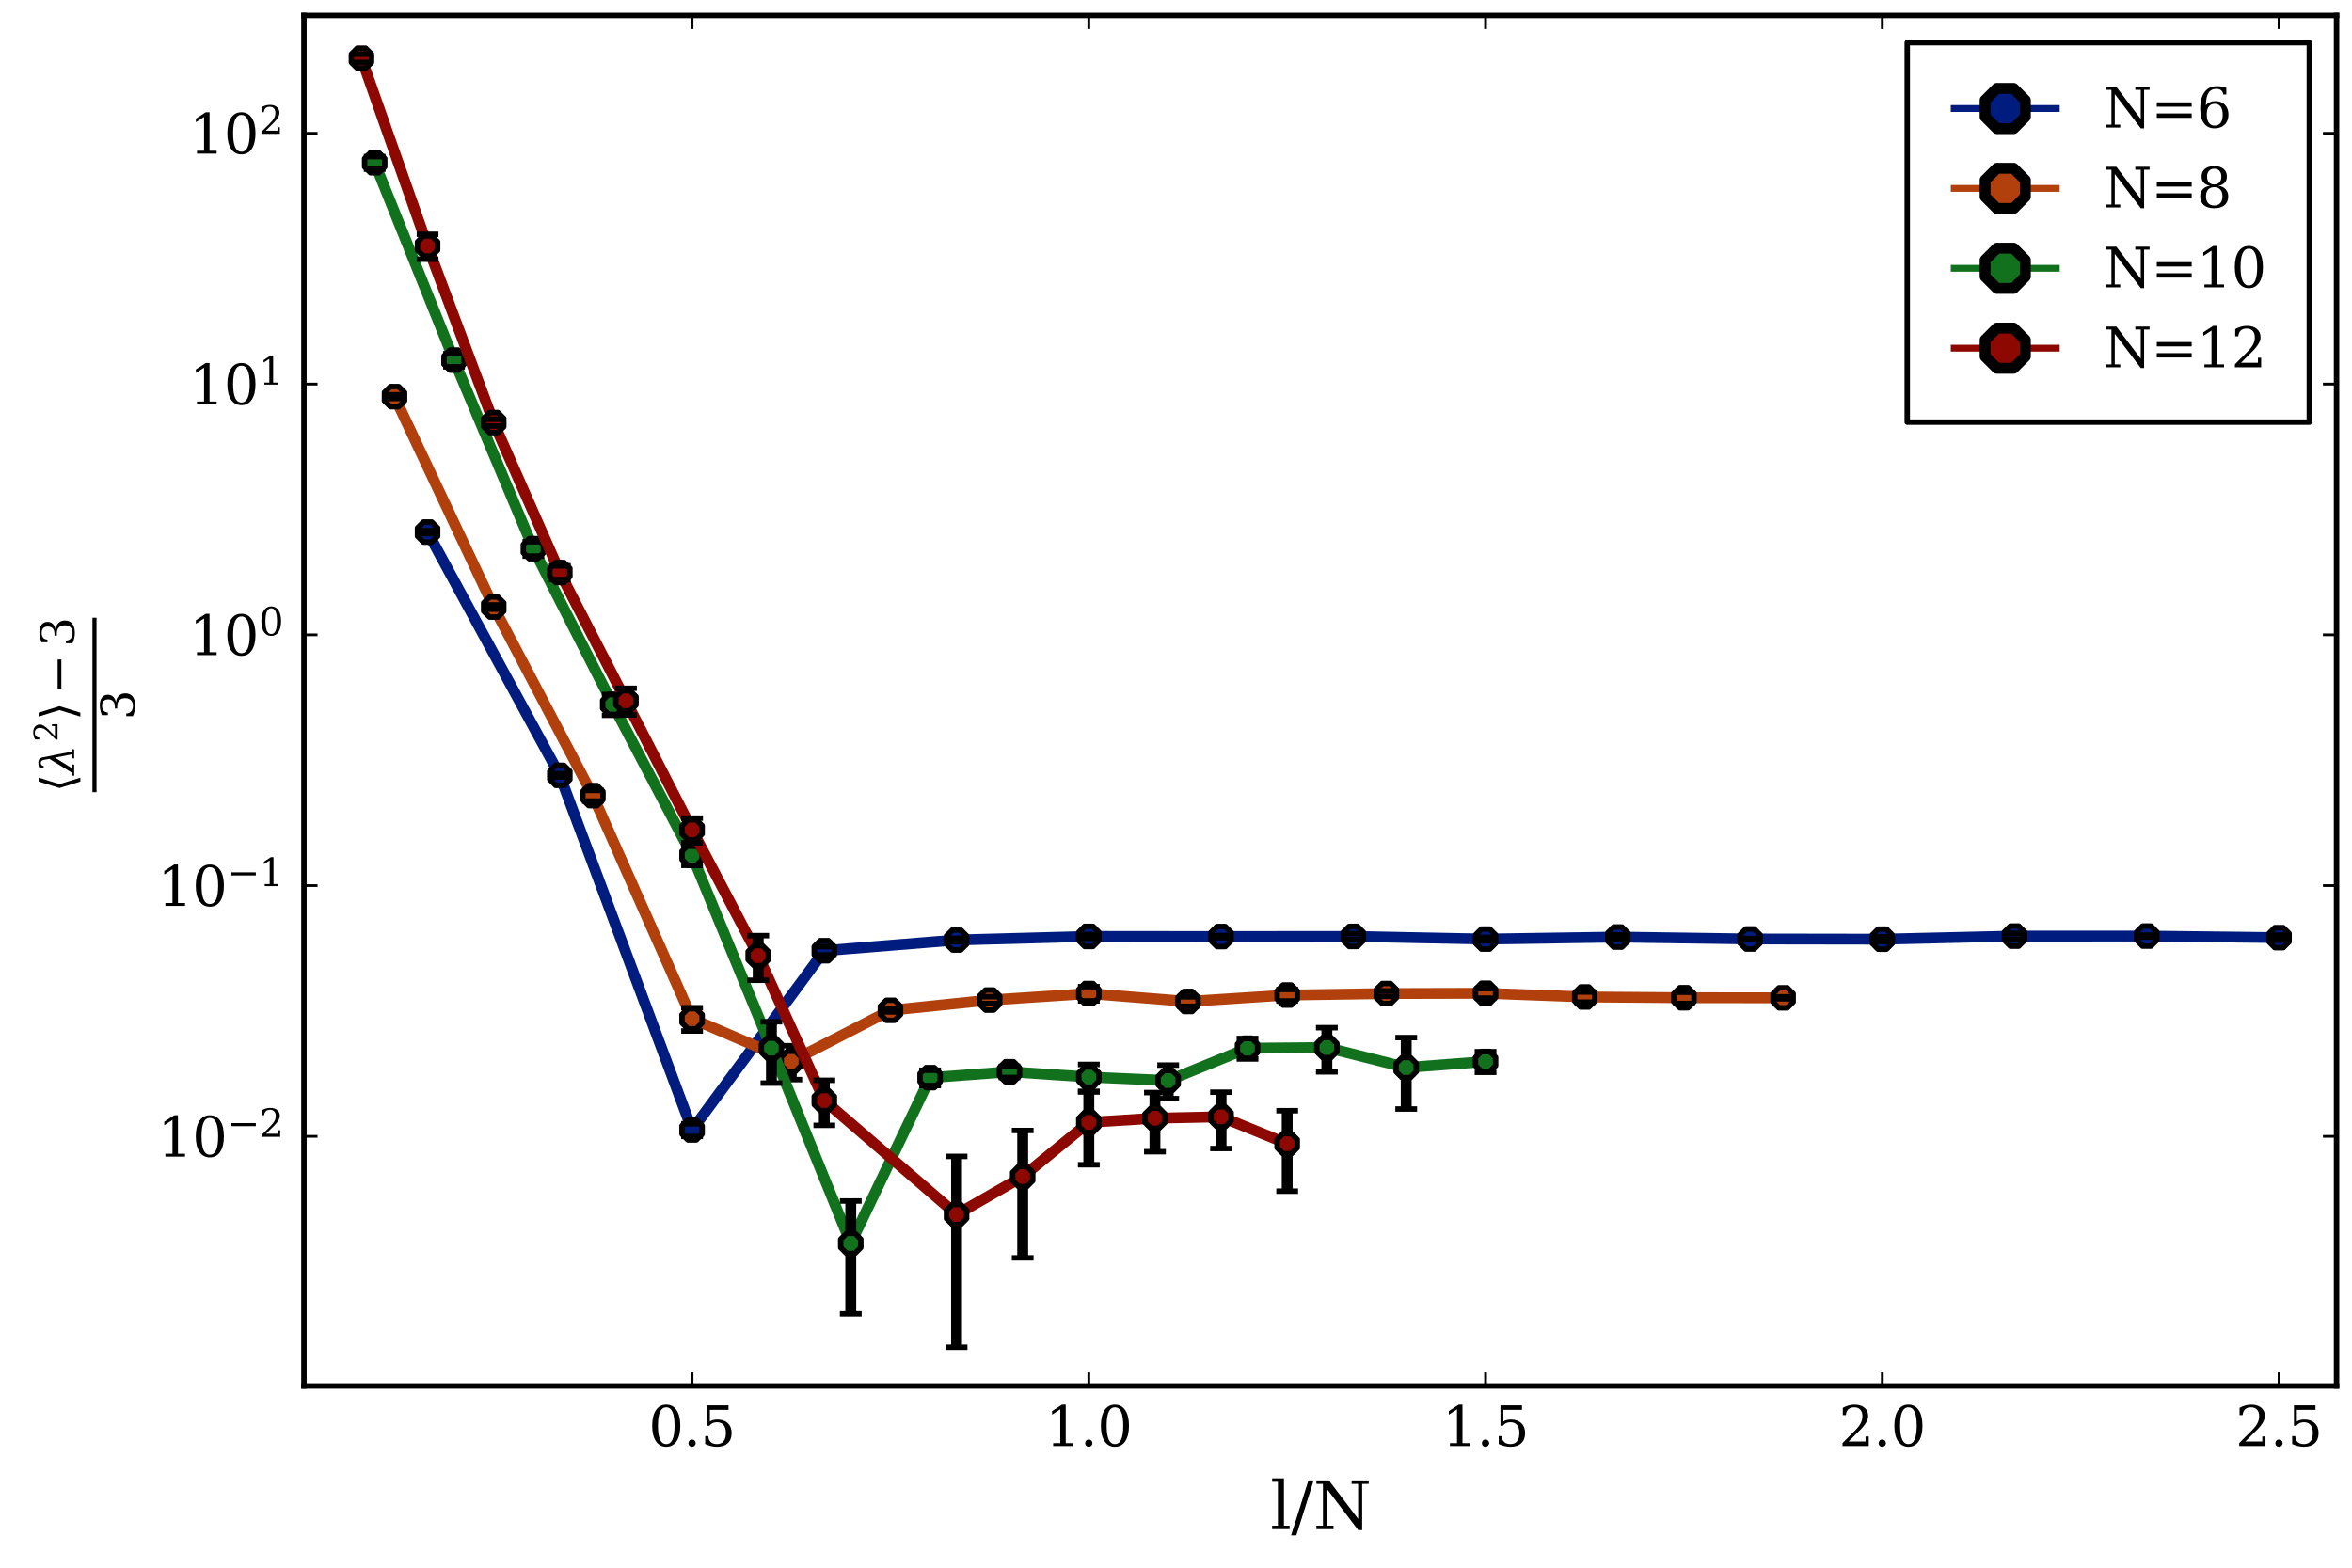 <?xml version="1.0" encoding="utf-8" standalone="no"?>
<!DOCTYPE svg PUBLIC "-//W3C//DTD SVG 1.1//EN"
  "http://www.w3.org/Graphics/SVG/1.1/DTD/svg11.dtd">
<svg xmlns:xlink="http://www.w3.org/1999/xlink" width="432pt" height="288pt" viewBox="0 0 432 288" xmlns="http://www.w3.org/2000/svg" version="1.1">
 <defs>
  <style type="text/css">*{stroke-linejoin: round; stroke-linecap: butt}</style>
 </defs>
 <g id="figure_1">
  <g id="patch_1">
   <path d="M 0 288 
L 432 288 
L 432 0 
L 0 0 
z
" style="fill: #ffffff"/>
  </g>
  <g id="axes_1">
   <g id="patch_2">
    <path d="M 55.825 254.625 
L 429.165 254.625 
L 429.165 2.835 
L 55.825 2.835 
z
" style="fill: #ffffff"/>
   </g>
   <g id="line2d_1">
    <path d="M 78.537 97.744 
L 102.827 142.441 
L 127.117 207.577 
L 151.407 174.654 
L 175.697 172.685 
L 199.988 172.028 
L 224.278 172.053 
L 248.568 172.03 
L 272.858 172.517 
L 297.148 172.146 
L 321.438 172.499 
L 345.729 172.537 
L 370.019 171.97 
L 394.309 171.966 
L 418.599 172.253 
" clip-path="url(#pacf88d78af)" style="fill: none; stroke: #001c7f; stroke-width: 2"/>
   </g>
   <g id="line2d_2">
    <path d="M 78.537 98.033 
L 78.537 97.459 
" clip-path="url(#pacf88d78af)" style="fill: none; stroke: #000000; stroke-width: 2"/>
   </g>
   <g id="line2d_3">
    <path d="M 102.827 142.754 
L 102.827 142.133 
" clip-path="url(#pacf88d78af)" style="fill: none; stroke: #000000; stroke-width: 2"/>
   </g>
   <g id="line2d_4">
    <path d="M 127.117 208.776 
L 127.117 206.446 
" clip-path="url(#pacf88d78af)" style="fill: none; stroke: #000000; stroke-width: 2"/>
   </g>
   <g id="line2d_5">
    <path d="M 151.407 175.436 
L 151.407 173.902 
" clip-path="url(#pacf88d78af)" style="fill: none; stroke: #000000; stroke-width: 2"/>
   </g>
   <g id="line2d_6">
    <path d="M 175.697 172.993 
L 175.697 172.381 
" clip-path="url(#pacf88d78af)" style="fill: none; stroke: #000000; stroke-width: 2"/>
   </g>
   <g id="line2d_7">
    <path d="M 199.988 172.398 
L 199.988 171.664 
" clip-path="url(#pacf88d78af)" style="fill: none; stroke: #000000; stroke-width: 2"/>
   </g>
   <g id="line2d_8">
    <path d="M 224.278 172.261 
L 224.278 171.848 
" clip-path="url(#pacf88d78af)" style="fill: none; stroke: #000000; stroke-width: 2"/>
   </g>
   <g id="line2d_9">
    <path d="M 248.568 172.576 
L 248.568 171.498 
" clip-path="url(#pacf88d78af)" style="fill: none; stroke: #000000; stroke-width: 2"/>
   </g>
   <g id="line2d_10">
    <path d="M 272.858 172.842 
L 272.858 172.196 
" clip-path="url(#pacf88d78af)" style="fill: none; stroke: #000000; stroke-width: 2"/>
   </g>
   <g id="line2d_11">
    <path d="M 297.148 172.557 
L 297.148 171.743 
" clip-path="url(#pacf88d78af)" style="fill: none; stroke: #000000; stroke-width: 2"/>
   </g>
   <g id="line2d_12">
    <path d="M 321.438 172.59 
L 321.438 172.408 
" clip-path="url(#pacf88d78af)" style="fill: none; stroke: #000000; stroke-width: 2"/>
   </g>
   <g id="line2d_13">
    <path d="M 345.729 172.981 
L 345.729 172.103 
" clip-path="url(#pacf88d78af)" style="fill: none; stroke: #000000; stroke-width: 2"/>
   </g>
   <g id="line2d_14">
    <path d="M 370.019 172.511 
L 370.019 171.443 
" clip-path="url(#pacf88d78af)" style="fill: none; stroke: #000000; stroke-width: 2"/>
   </g>
   <g id="line2d_15">
    <path d="M 394.309 172.155 
L 394.309 171.778 
" clip-path="url(#pacf88d78af)" style="fill: none; stroke: #000000; stroke-width: 2"/>
   </g>
   <g id="line2d_16">
    <path d="M 418.599 172.738 
L 418.599 171.779 
" clip-path="url(#pacf88d78af)" style="fill: none; stroke: #000000; stroke-width: 2"/>
   </g>
   <g id="PathCollection_1">
    <defs>
     <path id="md261a6ce11" d="M -0.765 -1.848 
L -1.848 -0.765 
L -1.848 0.765 
L -0.765 1.848 
L 0.765 1.848 
L 1.848 0.765 
L 1.848 -0.765 
L 0.765 -1.848 
z
" style="stroke: #000000"/>
    </defs>
    <g clip-path="url(#pacf88d78af)">
     <use xlink:href="#md261a6ce11" x="78.537" y="97.744" style="fill: #001c7f; stroke: #000000"/>
     <use xlink:href="#md261a6ce11" x="102.827" y="142.441" style="fill: #001c7f; stroke: #000000"/>
     <use xlink:href="#md261a6ce11" x="127.117" y="207.577" style="fill: #001c7f; stroke: #000000"/>
     <use xlink:href="#md261a6ce11" x="151.407" y="174.654" style="fill: #001c7f; stroke: #000000"/>
     <use xlink:href="#md261a6ce11" x="175.697" y="172.685" style="fill: #001c7f; stroke: #000000"/>
     <use xlink:href="#md261a6ce11" x="199.988" y="172.028" style="fill: #001c7f; stroke: #000000"/>
     <use xlink:href="#md261a6ce11" x="224.278" y="172.053" style="fill: #001c7f; stroke: #000000"/>
     <use xlink:href="#md261a6ce11" x="248.568" y="172.03" style="fill: #001c7f; stroke: #000000"/>
     <use xlink:href="#md261a6ce11" x="272.858" y="172.517" style="fill: #001c7f; stroke: #000000"/>
     <use xlink:href="#md261a6ce11" x="297.148" y="172.146" style="fill: #001c7f; stroke: #000000"/>
     <use xlink:href="#md261a6ce11" x="321.438" y="172.499" style="fill: #001c7f; stroke: #000000"/>
     <use xlink:href="#md261a6ce11" x="345.729" y="172.537" style="fill: #001c7f; stroke: #000000"/>
     <use xlink:href="#md261a6ce11" x="370.019" y="171.97" style="fill: #001c7f; stroke: #000000"/>
     <use xlink:href="#md261a6ce11" x="394.309" y="171.966" style="fill: #001c7f; stroke: #000000"/>
     <use xlink:href="#md261a6ce11" x="418.599" y="172.253" style="fill: #001c7f; stroke: #000000"/>
    </g>
   </g>
   <g id="PathCollection_2">
    <defs>
     <path id="mac0fcbe363" d="M 2 0 
L -2 -0 
" style="stroke: #000000"/>
    </defs>
    <g clip-path="url(#pacf88d78af)">
     <use xlink:href="#mac0fcbe363" x="78.537" y="98.033" style="stroke: #000000"/>
     <use xlink:href="#mac0fcbe363" x="78.537" y="97.459" style="stroke: #000000"/>
    </g>
   </g>
   <g id="PathCollection_3">
    <g clip-path="url(#pacf88d78af)">
     <use xlink:href="#mac0fcbe363" x="102.827" y="142.754" style="stroke: #000000"/>
     <use xlink:href="#mac0fcbe363" x="102.827" y="142.133" style="stroke: #000000"/>
    </g>
   </g>
   <g id="PathCollection_4">
    <g clip-path="url(#pacf88d78af)">
     <use xlink:href="#mac0fcbe363" x="127.117" y="208.776" style="stroke: #000000"/>
     <use xlink:href="#mac0fcbe363" x="127.117" y="206.446" style="stroke: #000000"/>
    </g>
   </g>
   <g id="PathCollection_5">
    <g clip-path="url(#pacf88d78af)">
     <use xlink:href="#mac0fcbe363" x="151.407" y="175.436" style="stroke: #000000"/>
     <use xlink:href="#mac0fcbe363" x="151.407" y="173.902" style="stroke: #000000"/>
    </g>
   </g>
   <g id="PathCollection_6">
    <g clip-path="url(#pacf88d78af)">
     <use xlink:href="#mac0fcbe363" x="175.697" y="172.993" style="stroke: #000000"/>
     <use xlink:href="#mac0fcbe363" x="175.697" y="172.381" style="stroke: #000000"/>
    </g>
   </g>
   <g id="PathCollection_7">
    <g clip-path="url(#pacf88d78af)">
     <use xlink:href="#mac0fcbe363" x="199.988" y="172.398" style="stroke: #000000"/>
     <use xlink:href="#mac0fcbe363" x="199.988" y="171.664" style="stroke: #000000"/>
    </g>
   </g>
   <g id="PathCollection_8">
    <g clip-path="url(#pacf88d78af)">
     <use xlink:href="#mac0fcbe363" x="224.278" y="172.261" style="stroke: #000000"/>
     <use xlink:href="#mac0fcbe363" x="224.278" y="171.848" style="stroke: #000000"/>
    </g>
   </g>
   <g id="PathCollection_9">
    <g clip-path="url(#pacf88d78af)">
     <use xlink:href="#mac0fcbe363" x="248.568" y="172.576" style="stroke: #000000"/>
     <use xlink:href="#mac0fcbe363" x="248.568" y="171.498" style="stroke: #000000"/>
    </g>
   </g>
   <g id="PathCollection_10">
    <g clip-path="url(#pacf88d78af)">
     <use xlink:href="#mac0fcbe363" x="272.858" y="172.842" style="stroke: #000000"/>
     <use xlink:href="#mac0fcbe363" x="272.858" y="172.196" style="stroke: #000000"/>
    </g>
   </g>
   <g id="PathCollection_11">
    <g clip-path="url(#pacf88d78af)">
     <use xlink:href="#mac0fcbe363" x="297.148" y="172.557" style="stroke: #000000"/>
     <use xlink:href="#mac0fcbe363" x="297.148" y="171.743" style="stroke: #000000"/>
    </g>
   </g>
   <g id="PathCollection_12">
    <g clip-path="url(#pacf88d78af)">
     <use xlink:href="#mac0fcbe363" x="321.438" y="172.59" style="stroke: #000000"/>
     <use xlink:href="#mac0fcbe363" x="321.438" y="172.408" style="stroke: #000000"/>
    </g>
   </g>
   <g id="PathCollection_13">
    <g clip-path="url(#pacf88d78af)">
     <use xlink:href="#mac0fcbe363" x="345.729" y="172.981" style="stroke: #000000"/>
     <use xlink:href="#mac0fcbe363" x="345.729" y="172.103" style="stroke: #000000"/>
    </g>
   </g>
   <g id="PathCollection_14">
    <g clip-path="url(#pacf88d78af)">
     <use xlink:href="#mac0fcbe363" x="370.019" y="172.511" style="stroke: #000000"/>
     <use xlink:href="#mac0fcbe363" x="370.019" y="171.443" style="stroke: #000000"/>
    </g>
   </g>
   <g id="PathCollection_15">
    <g clip-path="url(#pacf88d78af)">
     <use xlink:href="#mac0fcbe363" x="394.309" y="172.155" style="stroke: #000000"/>
     <use xlink:href="#mac0fcbe363" x="394.309" y="171.778" style="stroke: #000000"/>
    </g>
   </g>
   <g id="PathCollection_16">
    <g clip-path="url(#pacf88d78af)">
     <use xlink:href="#mac0fcbe363" x="418.599" y="172.738" style="stroke: #000000"/>
     <use xlink:href="#mac0fcbe363" x="418.599" y="171.779" style="stroke: #000000"/>
    </g>
   </g>
   <g id="matplotlib.axis_1">
    <g id="xtick_1">
     <g id="line2d_17">
      <defs>
       <path id="mfc53a20203" d="M 0 0 
L 0 -2.5 
" style="stroke: #000000; stroke-width: 0.5"/>
      </defs>
      <g>
       <use xlink:href="#mfc53a20203" x="127.117" y="254.625" style="stroke: #000000; stroke-width: 0.5"/>
      </g>
     </g>
     <g id="line2d_18">
      <defs>
       <path id="mff13c0da43" d="M 0 0 
L 0 2.5 
" style="stroke: #000000; stroke-width: 0.5"/>
      </defs>
      <g>
       <use xlink:href="#mff13c0da43" x="127.117" y="2.835" style="stroke: #000000; stroke-width: 0.5"/>
      </g>
     </g>
     <g id="text_1">
      <!-- $0.5$ -->
      <g transform="translate(119.117 265.724) scale(0.1 -0.1)">
       <defs>
        <path id="DejaVuSerif-30" d="M 2034 219 
Q 2513 219 2750 744 
Q 2988 1269 2988 2328 
Q 2988 3391 2750 3916 
Q 2513 4441 2034 4441 
Q 1556 4441 1318 3916 
Q 1081 3391 1081 2328 
Q 1081 1269 1318 744 
Q 1556 219 2034 219 
z
M 2034 -91 
Q 1275 -91 848 546 
Q 422 1184 422 2328 
Q 422 3475 848 4112 
Q 1275 4750 2034 4750 
Q 2797 4750 3222 4112 
Q 3647 3475 3647 2328 
Q 3647 1184 3222 546 
Q 2797 -91 2034 -91 
z
" transform="scale(0.016)"/>
        <path id="DejaVuSerif-2e" d="M 603 325 
Q 603 500 722 622 
Q 841 744 1019 744 
Q 1191 744 1312 622 
Q 1434 500 1434 325 
Q 1434 153 1312 31 
Q 1191 -91 1019 -91 
Q 841 -91 722 29 
Q 603 150 603 325 
z
" transform="scale(0.016)"/>
        <path id="DejaVuSerif-35" d="M 3219 4666 
L 3219 4153 
L 1081 4153 
L 1081 2816 
Q 1244 2928 1461 2984 
Q 1678 3041 1947 3041 
Q 2703 3041 3140 2622 
Q 3578 2203 3578 1478 
Q 3578 738 3136 323 
Q 2694 -91 1894 -91 
Q 1572 -91 1234 -12 
Q 897 66 544 225 
L 544 1131 
L 897 1131 
Q 925 688 1179 453 
Q 1434 219 1894 219 
Q 2388 219 2653 544 
Q 2919 869 2919 1478 
Q 2919 2084 2655 2407 
Q 2391 2731 1894 2731 
Q 1613 2731 1398 2631 
Q 1184 2531 1019 2322 
L 750 2322 
L 750 4666 
L 3219 4666 
z
" transform="scale(0.016)"/>
       </defs>
       <use xlink:href="#DejaVuSerif-30" transform="translate(0 0.781)"/>
       <use xlink:href="#DejaVuSerif-2e" transform="translate(63.623 0.781)"/>
       <use xlink:href="#DejaVuSerif-35" transform="translate(95.41 0.781)"/>
      </g>
     </g>
    </g>
    <g id="xtick_2">
     <g id="line2d_19">
      <g>
       <use xlink:href="#mfc53a20203" x="199.988" y="254.625" style="stroke: #000000; stroke-width: 0.5"/>
      </g>
     </g>
     <g id="line2d_20">
      <g>
       <use xlink:href="#mff13c0da43" x="199.988" y="2.835" style="stroke: #000000; stroke-width: 0.5"/>
      </g>
     </g>
     <g id="text_2">
      <!-- $1.0$ -->
      <g transform="translate(191.988 265.724) scale(0.1 -0.1)">
       <defs>
        <path id="DejaVuSerif-31" d="M 909 0 
L 909 331 
L 1722 331 
L 1722 4213 
L 781 3603 
L 781 4013 
L 1919 4750 
L 2350 4750 
L 2350 331 
L 3163 331 
L 3163 0 
L 909 0 
z
" transform="scale(0.016)"/>
       </defs>
       <use xlink:href="#DejaVuSerif-31" transform="translate(0 0.781)"/>
       <use xlink:href="#DejaVuSerif-2e" transform="translate(63.623 0.781)"/>
       <use xlink:href="#DejaVuSerif-30" transform="translate(95.41 0.781)"/>
      </g>
     </g>
    </g>
    <g id="xtick_3">
     <g id="line2d_21">
      <g>
       <use xlink:href="#mfc53a20203" x="272.858" y="254.625" style="stroke: #000000; stroke-width: 0.5"/>
      </g>
     </g>
     <g id="line2d_22">
      <g>
       <use xlink:href="#mff13c0da43" x="272.858" y="2.835" style="stroke: #000000; stroke-width: 0.5"/>
      </g>
     </g>
     <g id="text_3">
      <!-- $1.5$ -->
      <g transform="translate(264.858 265.724) scale(0.1 -0.1)">
       <use xlink:href="#DejaVuSerif-31" transform="translate(0 0.781)"/>
       <use xlink:href="#DejaVuSerif-2e" transform="translate(63.623 0.781)"/>
       <use xlink:href="#DejaVuSerif-35" transform="translate(95.41 0.781)"/>
      </g>
     </g>
    </g>
    <g id="xtick_4">
     <g id="line2d_23">
      <g>
       <use xlink:href="#mfc53a20203" x="345.729" y="254.625" style="stroke: #000000; stroke-width: 0.5"/>
      </g>
     </g>
     <g id="line2d_24">
      <g>
       <use xlink:href="#mff13c0da43" x="345.729" y="2.835" style="stroke: #000000; stroke-width: 0.5"/>
      </g>
     </g>
     <g id="text_4">
      <!-- $2.0$ -->
      <g transform="translate(337.729 265.724) scale(0.1 -0.1)">
       <defs>
        <path id="DejaVuSerif-32" d="M 819 3553 
L 469 3553 
L 469 4384 
Q 803 4563 1142 4656 
Q 1481 4750 1806 4750 
Q 2534 4750 2956 4397 
Q 3378 4044 3378 3438 
Q 3378 2753 2422 1800 
Q 2347 1728 2309 1691 
L 1131 513 
L 3078 513 
L 3078 1088 
L 3444 1088 
L 3444 0 
L 434 0 
L 434 341 
L 1850 1753 
Q 2319 2222 2519 2614 
Q 2719 3006 2719 3438 
Q 2719 3909 2473 4175 
Q 2228 4441 1797 4441 
Q 1350 4441 1106 4219 
Q 863 3997 819 3553 
z
" transform="scale(0.016)"/>
       </defs>
       <use xlink:href="#DejaVuSerif-32" transform="translate(0 0.781)"/>
       <use xlink:href="#DejaVuSerif-2e" transform="translate(63.623 0.781)"/>
       <use xlink:href="#DejaVuSerif-30" transform="translate(95.41 0.781)"/>
      </g>
     </g>
    </g>
    <g id="xtick_5">
     <g id="line2d_25">
      <g>
       <use xlink:href="#mfc53a20203" x="418.599" y="254.625" style="stroke: #000000; stroke-width: 0.5"/>
      </g>
     </g>
     <g id="line2d_26">
      <g>
       <use xlink:href="#mff13c0da43" x="418.599" y="2.835" style="stroke: #000000; stroke-width: 0.5"/>
      </g>
     </g>
     <g id="text_5">
      <!-- $2.5$ -->
      <g transform="translate(410.599 265.724) scale(0.1 -0.1)">
       <use xlink:href="#DejaVuSerif-32" transform="translate(0 0.781)"/>
       <use xlink:href="#DejaVuSerif-2e" transform="translate(63.623 0.781)"/>
       <use xlink:href="#DejaVuSerif-35" transform="translate(95.41 0.781)"/>
      </g>
     </g>
    </g>
    <g id="text_6">
     <!-- l/N -->
     <g transform="translate(233.305 280.922) scale(0.12 -0.12)">
      <defs>
       <path id="DejaVuSerif-6c" d="M 1313 331 
L 1856 331 
L 1856 0 
L 184 0 
L 184 331 
L 738 331 
L 738 4531 
L 184 4531 
L 184 4863 
L 1313 4863 
L 1313 331 
z
" transform="scale(0.016)"/>
       <path id="DejaVuSerif-2f" d="M 1656 4666 
L 2156 4666 
L 500 -594 
L 0 -594 
L 1656 4666 
z
" transform="scale(0.016)"/>
       <path id="DejaVuSerif-4e" d="M 313 0 
L 313 331 
L 941 331 
L 941 4331 
L 313 4331 
L 313 4666 
L 1509 4666 
L 4306 984 
L 4306 4331 
L 3681 4331 
L 3681 4666 
L 5319 4666 
L 5319 4331 
L 4691 4331 
L 4691 -91 
L 4313 -91 
L 1325 3841 
L 1325 331 
L 1953 331 
L 1953 0 
L 313 0 
z
" transform="scale(0.016)"/>
      </defs>
      <use xlink:href="#DejaVuSerif-6c"/>
      <use xlink:href="#DejaVuSerif-2f" x="31.982"/>
      <use xlink:href="#DejaVuSerif-4e" x="65.674"/>
     </g>
    </g>
   </g>
   <g id="matplotlib.axis_2">
    <g id="ytick_1">
     <g id="line2d_27">
      <defs>
       <path id="m0c2a96a315" d="M 0 0 
L 2.5 0 
" style="stroke: #000000; stroke-width: 0.5"/>
      </defs>
      <g>
       <use xlink:href="#m0c2a96a315" x="55.825" y="208.757" style="stroke: #000000; stroke-width: 0.5"/>
      </g>
     </g>
     <g id="line2d_28">
      <defs>
       <path id="mb2cf5ab7ce" d="M 0 0 
L -2.5 0 
" style="stroke: #000000; stroke-width: 0.5"/>
      </defs>
      <g>
       <use xlink:href="#mb2cf5ab7ce" x="429.165" y="208.757" style="stroke: #000000; stroke-width: 0.5"/>
      </g>
     </g>
     <g id="text_7">
      <!-- $10^{-2}$ -->
      <g transform="translate(28.925 212.556) scale(0.1 -0.1)">
       <defs>
        <path id="DejaVuSerif-2212" d="M 678 2259 
L 4684 2259 
L 4684 1753 
L 678 1753 
L 678 2259 
z
" transform="scale(0.016)"/>
       </defs>
       <use xlink:href="#DejaVuSerif-31" transform="translate(0 0.713)"/>
       <use xlink:href="#DejaVuSerif-30" transform="translate(63.623 0.713)"/>
       <use xlink:href="#DejaVuSerif-2212" transform="translate(128.154 37.047) scale(0.7)"/>
       <use xlink:href="#DejaVuSerif-32" transform="translate(186.807 37.047) scale(0.7)"/>
      </g>
     </g>
    </g>
    <g id="ytick_2">
     <g id="line2d_29">
      <g>
       <use xlink:href="#m0c2a96a315" x="55.825" y="162.691" style="stroke: #000000; stroke-width: 0.5"/>
      </g>
     </g>
     <g id="line2d_30">
      <g>
       <use xlink:href="#mb2cf5ab7ce" x="429.165" y="162.691" style="stroke: #000000; stroke-width: 0.5"/>
      </g>
     </g>
     <g id="text_8">
      <!-- $10^{-1}$ -->
      <g transform="translate(28.925 166.49) scale(0.1 -0.1)">
       <use xlink:href="#DejaVuSerif-31" transform="translate(0 0.713)"/>
       <use xlink:href="#DejaVuSerif-30" transform="translate(63.623 0.713)"/>
       <use xlink:href="#DejaVuSerif-2212" transform="translate(128.154 37.047) scale(0.7)"/>
       <use xlink:href="#DejaVuSerif-31" transform="translate(186.807 37.047) scale(0.7)"/>
      </g>
     </g>
    </g>
    <g id="ytick_3">
     <g id="line2d_31">
      <g>
       <use xlink:href="#m0c2a96a315" x="55.825" y="116.625" style="stroke: #000000; stroke-width: 0.5"/>
      </g>
     </g>
     <g id="line2d_32">
      <g>
       <use xlink:href="#mb2cf5ab7ce" x="429.165" y="116.625" style="stroke: #000000; stroke-width: 0.5"/>
      </g>
     </g>
     <g id="text_9">
      <!-- $10^{0}$ -->
      <g transform="translate(34.725 120.424) scale(0.1 -0.1)">
       <use xlink:href="#DejaVuSerif-31" transform="translate(0 0.713)"/>
       <use xlink:href="#DejaVuSerif-30" transform="translate(63.623 0.713)"/>
       <use xlink:href="#DejaVuSerif-30" transform="translate(128.154 37.047) scale(0.7)"/>
      </g>
     </g>
    </g>
    <g id="ytick_4">
     <g id="line2d_33">
      <g>
       <use xlink:href="#m0c2a96a315" x="55.825" y="70.559" style="stroke: #000000; stroke-width: 0.5"/>
      </g>
     </g>
     <g id="line2d_34">
      <g>
       <use xlink:href="#mb2cf5ab7ce" x="429.165" y="70.559" style="stroke: #000000; stroke-width: 0.5"/>
      </g>
     </g>
     <g id="text_10">
      <!-- $10^{1}$ -->
      <g transform="translate(34.725 74.358) scale(0.1 -0.1)">
       <use xlink:href="#DejaVuSerif-31" transform="translate(0 0.713)"/>
       <use xlink:href="#DejaVuSerif-30" transform="translate(63.623 0.713)"/>
       <use xlink:href="#DejaVuSerif-31" transform="translate(128.154 37.047) scale(0.7)"/>
      </g>
     </g>
    </g>
    <g id="ytick_5">
     <g id="line2d_35">
      <g>
       <use xlink:href="#m0c2a96a315" x="55.825" y="24.492" style="stroke: #000000; stroke-width: 0.5"/>
      </g>
     </g>
     <g id="line2d_36">
      <g>
       <use xlink:href="#mb2cf5ab7ce" x="429.165" y="24.492" style="stroke: #000000; stroke-width: 0.5"/>
      </g>
     </g>
     <g id="text_11">
      <!-- $10^{2}$ -->
      <g transform="translate(34.725 28.292) scale(0.1 -0.1)">
       <use xlink:href="#DejaVuSerif-31" transform="translate(0 0.713)"/>
       <use xlink:href="#DejaVuSerif-30" transform="translate(63.623 0.713)"/>
       <use xlink:href="#DejaVuSerif-32" transform="translate(128.154 37.047) scale(0.7)"/>
      </g>
     </g>
    </g>
    <g id="text_12">
     <!-- $\frac{\langle \lambda^2 \rangle - 3}{3}$ -->
     <g transform="translate(20.006 145.53) rotate(-90) scale(0.12 -0.12)">
      <defs>
       <path id="DejaVuSerif-27e8" d="M 572 2006 
L 1453 4856 
L 1984 4856 
L 1103 2006 
L 1984 -844 
L 1453 -844 
L 572 2006 
z
" transform="scale(0.016)"/>
       <path id="DejaVuSerif-Italic-3bb" d="M 1984 4084 
Q 1925 4372 1834 4466 
Q 1744 4563 1578 4563 
Q 1391 4563 1288 4472 
Q 1178 4378 1119 4166 
L 825 4166 
L 947 4800 
Q 1113 4847 1272 4872 
Q 1431 4897 1578 4897 
Q 1925 4897 2088 4753 
Q 2253 4613 2334 4225 
L 3100 334 
L 3472 334 
L 3406 0 
L 2159 0 
L 2225 334 
L 2722 334 
L 2281 2628 
L 853 334 
L 1384 334 
L 1319 0 
L -209 0 
L -144 334 
L 234 334 
L 2116 3388 
L 1984 4084 
z
" transform="scale(0.016)"/>
       <path id="DejaVuSerif-27e9" d="M 1925 2006 
L 1044 -844 
L 513 -844 
L 1394 2006 
L 513 4856 
L 1044 4856 
L 1925 2006 
z
" transform="scale(0.016)"/>
       <path id="DejaVuSerif-33" d="M 622 4469 
Q 988 4606 1323 4678 
Q 1659 4750 1953 4750 
Q 2638 4750 3022 4454 
Q 3406 4159 3406 3634 
Q 3406 3213 3140 2930 
Q 2875 2647 2388 2547 
Q 2963 2466 3280 2130 
Q 3597 1794 3597 1259 
Q 3597 606 3158 257 
Q 2719 -91 1894 -91 
Q 1528 -91 1179 -12 
Q 831 66 488 225 
L 488 1131 
L 838 1131 
Q 869 681 1141 450 
Q 1413 219 1906 219 
Q 2384 219 2661 495 
Q 2938 772 2938 1253 
Q 2938 1803 2653 2086 
Q 2369 2369 1819 2369 
L 1522 2369 
L 1522 2688 
L 1678 2688 
Q 2225 2688 2498 2914 
Q 2772 3141 2772 3597 
Q 2772 4006 2547 4223 
Q 2322 4441 1900 4441 
Q 1478 4441 1245 4241 
Q 1013 4041 972 3647 
L 622 3647 
L 622 4469 
z
" transform="scale(0.016)"/>
      </defs>
      <use xlink:href="#DejaVuSerif-27e8" transform="translate(0 53.199) scale(0.7)"/>
      <use xlink:href="#DejaVuSerif-Italic-3bb" transform="translate(27.31 53.199) scale(0.7)"/>
      <use xlink:href="#DejaVuSerif-32" transform="translate(77.054 78.633) scale(0.49)"/>
      <use xlink:href="#DejaVuSerif-27e9" transform="translate(110.046 53.199) scale(0.7)"/>
      <use xlink:href="#DejaVuSerif-2212" transform="translate(150.631 53.199) scale(0.7)"/>
      <use xlink:href="#DejaVuSerif-33" transform="translate(222.559 53.199) scale(0.7)"/>
      <use xlink:href="#DejaVuSerif-33" transform="translate(111 -39.236) scale(0.7)"/>
      <path d="M 0 18.968 
L 0 25.218 
L 267.095 25.218 
L 267.095 18.968 
L 0 18.968 
z
"/>
     </g>
    </g>
   </g>
   <g id="line2d_37">
    <path d="M 72.464 72.865 
L 90.682 111.514 
L 108.9 146.158 
L 127.117 187.154 
L 145.335 194.979 
L 163.552 185.603 
L 181.77 183.718 
L 199.988 182.529 
L 218.205 183.978 
L 236.423 182.801 
L 254.641 182.527 
L 272.858 182.476 
L 291.076 183.152 
L 309.293 183.291 
L 327.511 183.311 
" clip-path="url(#pacf88d78af)" style="fill: none; stroke: #b1400d; stroke-width: 2"/>
   </g>
   <g id="line2d_38">
    <path d="M 72.464 73.207 
L 72.464 72.529 
" clip-path="url(#pacf88d78af)" style="fill: none; stroke: #000000; stroke-width: 2"/>
   </g>
   <g id="line2d_39">
    <path d="M 90.682 111.912 
L 90.682 111.124 
" clip-path="url(#pacf88d78af)" style="fill: none; stroke: #000000; stroke-width: 2"/>
   </g>
   <g id="line2d_40">
    <path d="M 108.9 147.164 
L 108.9 145.201 
" clip-path="url(#pacf88d78af)" style="fill: none; stroke: #000000; stroke-width: 2"/>
   </g>
   <g id="line2d_41">
    <path d="M 127.117 189.406 
L 127.117 185.131 
" clip-path="url(#pacf88d78af)" style="fill: none; stroke: #000000; stroke-width: 2"/>
   </g>
   <g id="line2d_42">
    <path d="M 145.335 198.332 
L 145.335 192.108 
" clip-path="url(#pacf88d78af)" style="fill: none; stroke: #000000; stroke-width: 2"/>
   </g>
   <g id="line2d_43">
    <path d="M 163.552 185.906 
L 163.552 185.304 
" clip-path="url(#pacf88d78af)" style="fill: none; stroke: #000000; stroke-width: 2"/>
   </g>
   <g id="line2d_44">
    <path d="M 181.77 184.354 
L 181.77 183.102 
" clip-path="url(#pacf88d78af)" style="fill: none; stroke: #000000; stroke-width: 2"/>
   </g>
   <g id="line2d_45">
    <path d="M 199.988 183.876 
L 199.988 181.266 
" clip-path="url(#pacf88d78af)" style="fill: none; stroke: #000000; stroke-width: 2"/>
   </g>
   <g id="line2d_46">
    <path d="M 218.205 184.862 
L 218.205 183.131 
" clip-path="url(#pacf88d78af)" style="fill: none; stroke: #000000; stroke-width: 2"/>
   </g>
   <g id="line2d_47">
    <path d="M 236.423 183.891 
L 236.423 181.767 
" clip-path="url(#pacf88d78af)" style="fill: none; stroke: #000000; stroke-width: 2"/>
   </g>
   <g id="line2d_48">
    <path d="M 254.641 183.035 
L 254.641 182.031 
" clip-path="url(#pacf88d78af)" style="fill: none; stroke: #000000; stroke-width: 2"/>
   </g>
   <g id="line2d_49">
    <path d="M 272.858 183.367 
L 272.858 181.623 
" clip-path="url(#pacf88d78af)" style="fill: none; stroke: #000000; stroke-width: 2"/>
   </g>
   <g id="line2d_50">
    <path d="M 291.076 184.105 
L 291.076 182.243 
" clip-path="url(#pacf88d78af)" style="fill: none; stroke: #000000; stroke-width: 2"/>
   </g>
   <g id="line2d_51">
    <path d="M 309.293 184.35 
L 309.293 182.286 
" clip-path="url(#pacf88d78af)" style="fill: none; stroke: #000000; stroke-width: 2"/>
   </g>
   <g id="line2d_52">
    <path d="M 327.511 183.493 
L 327.511 183.131 
" clip-path="url(#pacf88d78af)" style="fill: none; stroke: #000000; stroke-width: 2"/>
   </g>
   <g id="PathCollection_17">
    <defs>
     <path id="medd4ea6176" d="M -0.765 -1.848 
L -1.848 -0.765 
L -1.848 0.765 
L -0.765 1.848 
L 0.765 1.848 
L 1.848 0.765 
L 1.848 -0.765 
L 0.765 -1.848 
z
" style="stroke: #000000"/>
    </defs>
    <g clip-path="url(#pacf88d78af)">
     <use xlink:href="#medd4ea6176" x="72.464" y="72.865" style="fill: #b1400d; stroke: #000000"/>
     <use xlink:href="#medd4ea6176" x="90.682" y="111.514" style="fill: #b1400d; stroke: #000000"/>
     <use xlink:href="#medd4ea6176" x="108.9" y="146.158" style="fill: #b1400d; stroke: #000000"/>
     <use xlink:href="#medd4ea6176" x="127.117" y="187.154" style="fill: #b1400d; stroke: #000000"/>
     <use xlink:href="#medd4ea6176" x="145.335" y="194.979" style="fill: #b1400d; stroke: #000000"/>
     <use xlink:href="#medd4ea6176" x="163.552" y="185.603" style="fill: #b1400d; stroke: #000000"/>
     <use xlink:href="#medd4ea6176" x="181.77" y="183.718" style="fill: #b1400d; stroke: #000000"/>
     <use xlink:href="#medd4ea6176" x="199.988" y="182.529" style="fill: #b1400d; stroke: #000000"/>
     <use xlink:href="#medd4ea6176" x="218.205" y="183.978" style="fill: #b1400d; stroke: #000000"/>
     <use xlink:href="#medd4ea6176" x="236.423" y="182.801" style="fill: #b1400d; stroke: #000000"/>
     <use xlink:href="#medd4ea6176" x="254.641" y="182.527" style="fill: #b1400d; stroke: #000000"/>
     <use xlink:href="#medd4ea6176" x="272.858" y="182.476" style="fill: #b1400d; stroke: #000000"/>
     <use xlink:href="#medd4ea6176" x="291.076" y="183.152" style="fill: #b1400d; stroke: #000000"/>
     <use xlink:href="#medd4ea6176" x="309.293" y="183.291" style="fill: #b1400d; stroke: #000000"/>
     <use xlink:href="#medd4ea6176" x="327.511" y="183.311" style="fill: #b1400d; stroke: #000000"/>
    </g>
   </g>
   <g id="PathCollection_18">
    <g clip-path="url(#pacf88d78af)">
     <use xlink:href="#mac0fcbe363" x="72.464" y="73.207" style="stroke: #000000"/>
     <use xlink:href="#mac0fcbe363" x="72.464" y="72.529" style="stroke: #000000"/>
    </g>
   </g>
   <g id="PathCollection_19">
    <g clip-path="url(#pacf88d78af)">
     <use xlink:href="#mac0fcbe363" x="90.682" y="111.912" style="stroke: #000000"/>
     <use xlink:href="#mac0fcbe363" x="90.682" y="111.124" style="stroke: #000000"/>
    </g>
   </g>
   <g id="PathCollection_20">
    <g clip-path="url(#pacf88d78af)">
     <use xlink:href="#mac0fcbe363" x="108.9" y="147.164" style="stroke: #000000"/>
     <use xlink:href="#mac0fcbe363" x="108.9" y="145.201" style="stroke: #000000"/>
    </g>
   </g>
   <g id="PathCollection_21">
    <g clip-path="url(#pacf88d78af)">
     <use xlink:href="#mac0fcbe363" x="127.117" y="189.406" style="stroke: #000000"/>
     <use xlink:href="#mac0fcbe363" x="127.117" y="185.131" style="stroke: #000000"/>
    </g>
   </g>
   <g id="PathCollection_22">
    <g clip-path="url(#pacf88d78af)">
     <use xlink:href="#mac0fcbe363" x="145.335" y="198.332" style="stroke: #000000"/>
     <use xlink:href="#mac0fcbe363" x="145.335" y="192.108" style="stroke: #000000"/>
    </g>
   </g>
   <g id="PathCollection_23">
    <g clip-path="url(#pacf88d78af)">
     <use xlink:href="#mac0fcbe363" x="163.552" y="185.906" style="stroke: #000000"/>
     <use xlink:href="#mac0fcbe363" x="163.552" y="185.304" style="stroke: #000000"/>
    </g>
   </g>
   <g id="PathCollection_24">
    <g clip-path="url(#pacf88d78af)">
     <use xlink:href="#mac0fcbe363" x="181.77" y="184.354" style="stroke: #000000"/>
     <use xlink:href="#mac0fcbe363" x="181.77" y="183.102" style="stroke: #000000"/>
    </g>
   </g>
   <g id="PathCollection_25">
    <g clip-path="url(#pacf88d78af)">
     <use xlink:href="#mac0fcbe363" x="199.988" y="183.876" style="stroke: #000000"/>
     <use xlink:href="#mac0fcbe363" x="199.988" y="181.266" style="stroke: #000000"/>
    </g>
   </g>
   <g id="PathCollection_26">
    <g clip-path="url(#pacf88d78af)">
     <use xlink:href="#mac0fcbe363" x="218.205" y="184.862" style="stroke: #000000"/>
     <use xlink:href="#mac0fcbe363" x="218.205" y="183.131" style="stroke: #000000"/>
    </g>
   </g>
   <g id="PathCollection_27">
    <g clip-path="url(#pacf88d78af)">
     <use xlink:href="#mac0fcbe363" x="236.423" y="183.891" style="stroke: #000000"/>
     <use xlink:href="#mac0fcbe363" x="236.423" y="181.767" style="stroke: #000000"/>
    </g>
   </g>
   <g id="PathCollection_28">
    <g clip-path="url(#pacf88d78af)">
     <use xlink:href="#mac0fcbe363" x="254.641" y="183.035" style="stroke: #000000"/>
     <use xlink:href="#mac0fcbe363" x="254.641" y="182.031" style="stroke: #000000"/>
    </g>
   </g>
   <g id="PathCollection_29">
    <g clip-path="url(#pacf88d78af)">
     <use xlink:href="#mac0fcbe363" x="272.858" y="183.367" style="stroke: #000000"/>
     <use xlink:href="#mac0fcbe363" x="272.858" y="181.623" style="stroke: #000000"/>
    </g>
   </g>
   <g id="PathCollection_30">
    <g clip-path="url(#pacf88d78af)">
     <use xlink:href="#mac0fcbe363" x="291.076" y="184.105" style="stroke: #000000"/>
     <use xlink:href="#mac0fcbe363" x="291.076" y="182.243" style="stroke: #000000"/>
    </g>
   </g>
   <g id="PathCollection_31">
    <g clip-path="url(#pacf88d78af)">
     <use xlink:href="#mac0fcbe363" x="309.293" y="184.35" style="stroke: #000000"/>
     <use xlink:href="#mac0fcbe363" x="309.293" y="182.286" style="stroke: #000000"/>
    </g>
   </g>
   <g id="PathCollection_32">
    <g clip-path="url(#pacf88d78af)">
     <use xlink:href="#mac0fcbe363" x="327.511" y="183.493" style="stroke: #000000"/>
     <use xlink:href="#mac0fcbe363" x="327.511" y="183.131" style="stroke: #000000"/>
    </g>
   </g>
   <g id="patch_3">
    <path d="M 55.825 254.625 
L 55.825 2.835 
" style="fill: none; stroke: #000000; stroke-linejoin: miter; stroke-linecap: square"/>
   </g>
   <g id="patch_4">
    <path d="M 429.165 254.625 
L 429.165 2.835 
" style="fill: none; stroke: #000000; stroke-linejoin: miter; stroke-linecap: square"/>
   </g>
   <g id="patch_5">
    <path d="M 55.825 254.625 
L 429.165 254.625 
" style="fill: none; stroke: #000000; stroke-linejoin: miter; stroke-linecap: square"/>
   </g>
   <g id="patch_6">
    <path d="M 55.825 2.835 
L 429.165 2.835 
" style="fill: none; stroke: #000000; stroke-linejoin: miter; stroke-linecap: square"/>
   </g>
   <g id="line2d_53">
    <path d="M 68.821 29.89 
L 83.395 66.152 
L 97.969 100.8 
L 112.543 129.403 
L 127.117 157.15 
L 141.691 192.554 
L 156.265 228.428 
L 170.839 197.976 
L 185.414 196.893 
L 199.988 197.864 
L 214.562 198.512 
L 229.136 192.57 
L 243.71 192.448 
L 258.284 196.121 
L 272.858 195.01 
" clip-path="url(#pacf88d78af)" style="fill: none; stroke: #12711c; stroke-width: 2"/>
   </g>
   <g id="line2d_54">
    <path d="M 68.821 31.078 
L 68.821 28.768 
" clip-path="url(#pacf88d78af)" style="fill: none; stroke: #000000; stroke-width: 2"/>
   </g>
   <g id="line2d_55">
    <path d="M 83.395 67.389 
L 83.395 64.988 
" clip-path="url(#pacf88d78af)" style="fill: none; stroke: #000000; stroke-width: 2"/>
   </g>
   <g id="line2d_56">
    <path d="M 97.969 102.162 
L 97.969 99.526 
" clip-path="url(#pacf88d78af)" style="fill: none; stroke: #000000; stroke-width: 2"/>
   </g>
   <g id="line2d_57">
    <path d="M 112.543 131.402 
L 112.543 127.586 
" clip-path="url(#pacf88d78af)" style="fill: none; stroke: #000000; stroke-width: 2"/>
   </g>
   <g id="line2d_58">
    <path d="M 127.117 158.98 
L 127.117 155.472 
" clip-path="url(#pacf88d78af)" style="fill: none; stroke: #000000; stroke-width: 2"/>
   </g>
   <g id="line2d_59">
    <path d="M 141.691 198.981 
L 141.691 187.698 
" clip-path="url(#pacf88d78af)" style="fill: none; stroke: #000000; stroke-width: 2"/>
   </g>
   <g id="line2d_60">
    <path d="M 156.265 241.362 
L 156.265 220.637 
" clip-path="url(#pacf88d78af)" style="fill: none; stroke: #000000; stroke-width: 2"/>
   </g>
   <g id="line2d_61">
    <path d="M 170.839 199.429 
L 170.839 196.621 
" clip-path="url(#pacf88d78af)" style="fill: none; stroke: #000000; stroke-width: 2"/>
   </g>
   <g id="line2d_62">
    <path d="M 185.414 197.938 
L 185.414 195.899 
" clip-path="url(#pacf88d78af)" style="fill: none; stroke: #000000; stroke-width: 2"/>
   </g>
   <g id="line2d_63">
    <path d="M 199.988 200.485 
L 199.988 195.546 
" clip-path="url(#pacf88d78af)" style="fill: none; stroke: #000000; stroke-width: 2"/>
   </g>
   <g id="line2d_64">
    <path d="M 214.562 201.825 
L 214.562 195.67 
" clip-path="url(#pacf88d78af)" style="fill: none; stroke: #000000; stroke-width: 2"/>
   </g>
   <g id="line2d_65">
    <path d="M 229.136 194.545 
L 229.136 190.773 
" clip-path="url(#pacf88d78af)" style="fill: none; stroke: #000000; stroke-width: 2"/>
   </g>
   <g id="line2d_66">
    <path d="M 243.71 196.919 
L 243.71 188.796 
" clip-path="url(#pacf88d78af)" style="fill: none; stroke: #000000; stroke-width: 2"/>
   </g>
   <g id="line2d_67">
    <path d="M 258.284 203.737 
L 258.284 190.618 
" clip-path="url(#pacf88d78af)" style="fill: none; stroke: #000000; stroke-width: 2"/>
   </g>
   <g id="line2d_68">
    <path d="M 272.858 196.999 
L 272.858 193.201 
" clip-path="url(#pacf88d78af)" style="fill: none; stroke: #000000; stroke-width: 2"/>
   </g>
   <g id="PathCollection_33">
    <defs>
     <path id="m89648369ba" d="M -0.765 -1.848 
L -1.848 -0.765 
L -1.848 0.765 
L -0.765 1.848 
L 0.765 1.848 
L 1.848 0.765 
L 1.848 -0.765 
L 0.765 -1.848 
z
" style="stroke: #000000"/>
    </defs>
    <g clip-path="url(#pacf88d78af)">
     <use xlink:href="#m89648369ba" x="68.821" y="29.89" style="fill: #12711c; stroke: #000000"/>
     <use xlink:href="#m89648369ba" x="83.395" y="66.152" style="fill: #12711c; stroke: #000000"/>
     <use xlink:href="#m89648369ba" x="97.969" y="100.8" style="fill: #12711c; stroke: #000000"/>
     <use xlink:href="#m89648369ba" x="112.543" y="129.403" style="fill: #12711c; stroke: #000000"/>
     <use xlink:href="#m89648369ba" x="127.117" y="157.15" style="fill: #12711c; stroke: #000000"/>
     <use xlink:href="#m89648369ba" x="141.691" y="192.554" style="fill: #12711c; stroke: #000000"/>
     <use xlink:href="#m89648369ba" x="156.265" y="228.428" style="fill: #12711c; stroke: #000000"/>
     <use xlink:href="#m89648369ba" x="170.839" y="197.976" style="fill: #12711c; stroke: #000000"/>
     <use xlink:href="#m89648369ba" x="185.414" y="196.893" style="fill: #12711c; stroke: #000000"/>
     <use xlink:href="#m89648369ba" x="199.988" y="197.864" style="fill: #12711c; stroke: #000000"/>
     <use xlink:href="#m89648369ba" x="214.562" y="198.512" style="fill: #12711c; stroke: #000000"/>
     <use xlink:href="#m89648369ba" x="229.136" y="192.57" style="fill: #12711c; stroke: #000000"/>
     <use xlink:href="#m89648369ba" x="243.71" y="192.448" style="fill: #12711c; stroke: #000000"/>
     <use xlink:href="#m89648369ba" x="258.284" y="196.121" style="fill: #12711c; stroke: #000000"/>
     <use xlink:href="#m89648369ba" x="272.858" y="195.01" style="fill: #12711c; stroke: #000000"/>
    </g>
   </g>
   <g id="PathCollection_34">
    <g clip-path="url(#pacf88d78af)">
     <use xlink:href="#mac0fcbe363" x="68.821" y="31.078" style="stroke: #000000"/>
     <use xlink:href="#mac0fcbe363" x="68.821" y="28.768" style="stroke: #000000"/>
    </g>
   </g>
   <g id="PathCollection_35">
    <g clip-path="url(#pacf88d78af)">
     <use xlink:href="#mac0fcbe363" x="83.395" y="67.389" style="stroke: #000000"/>
     <use xlink:href="#mac0fcbe363" x="83.395" y="64.988" style="stroke: #000000"/>
    </g>
   </g>
   <g id="PathCollection_36">
    <g clip-path="url(#pacf88d78af)">
     <use xlink:href="#mac0fcbe363" x="97.969" y="102.162" style="stroke: #000000"/>
     <use xlink:href="#mac0fcbe363" x="97.969" y="99.526" style="stroke: #000000"/>
    </g>
   </g>
   <g id="PathCollection_37">
    <g clip-path="url(#pacf88d78af)">
     <use xlink:href="#mac0fcbe363" x="112.543" y="131.402" style="stroke: #000000"/>
     <use xlink:href="#mac0fcbe363" x="112.543" y="127.586" style="stroke: #000000"/>
    </g>
   </g>
   <g id="PathCollection_38">
    <g clip-path="url(#pacf88d78af)">
     <use xlink:href="#mac0fcbe363" x="127.117" y="158.98" style="stroke: #000000"/>
     <use xlink:href="#mac0fcbe363" x="127.117" y="155.472" style="stroke: #000000"/>
    </g>
   </g>
   <g id="PathCollection_39">
    <g clip-path="url(#pacf88d78af)">
     <use xlink:href="#mac0fcbe363" x="141.691" y="198.981" style="stroke: #000000"/>
     <use xlink:href="#mac0fcbe363" x="141.691" y="187.698" style="stroke: #000000"/>
    </g>
   </g>
   <g id="PathCollection_40">
    <g clip-path="url(#pacf88d78af)">
     <use xlink:href="#mac0fcbe363" x="156.265" y="241.362" style="stroke: #000000"/>
     <use xlink:href="#mac0fcbe363" x="156.265" y="220.637" style="stroke: #000000"/>
    </g>
   </g>
   <g id="PathCollection_41">
    <g clip-path="url(#pacf88d78af)">
     <use xlink:href="#mac0fcbe363" x="170.839" y="199.429" style="stroke: #000000"/>
     <use xlink:href="#mac0fcbe363" x="170.839" y="196.621" style="stroke: #000000"/>
    </g>
   </g>
   <g id="PathCollection_42">
    <g clip-path="url(#pacf88d78af)">
     <use xlink:href="#mac0fcbe363" x="185.414" y="197.938" style="stroke: #000000"/>
     <use xlink:href="#mac0fcbe363" x="185.414" y="195.899" style="stroke: #000000"/>
    </g>
   </g>
   <g id="PathCollection_43">
    <g clip-path="url(#pacf88d78af)">
     <use xlink:href="#mac0fcbe363" x="199.988" y="200.485" style="stroke: #000000"/>
     <use xlink:href="#mac0fcbe363" x="199.988" y="195.546" style="stroke: #000000"/>
    </g>
   </g>
   <g id="PathCollection_44">
    <g clip-path="url(#pacf88d78af)">
     <use xlink:href="#mac0fcbe363" x="214.562" y="201.825" style="stroke: #000000"/>
     <use xlink:href="#mac0fcbe363" x="214.562" y="195.67" style="stroke: #000000"/>
    </g>
   </g>
   <g id="PathCollection_45">
    <g clip-path="url(#pacf88d78af)">
     <use xlink:href="#mac0fcbe363" x="229.136" y="194.545" style="stroke: #000000"/>
     <use xlink:href="#mac0fcbe363" x="229.136" y="190.773" style="stroke: #000000"/>
    </g>
   </g>
   <g id="PathCollection_46">
    <g clip-path="url(#pacf88d78af)">
     <use xlink:href="#mac0fcbe363" x="243.71" y="196.919" style="stroke: #000000"/>
     <use xlink:href="#mac0fcbe363" x="243.71" y="188.796" style="stroke: #000000"/>
    </g>
   </g>
   <g id="PathCollection_47">
    <g clip-path="url(#pacf88d78af)">
     <use xlink:href="#mac0fcbe363" x="258.284" y="203.737" style="stroke: #000000"/>
     <use xlink:href="#mac0fcbe363" x="258.284" y="190.618" style="stroke: #000000"/>
    </g>
   </g>
   <g id="PathCollection_48">
    <g clip-path="url(#pacf88d78af)">
     <use xlink:href="#mac0fcbe363" x="272.858" y="196.999" style="stroke: #000000"/>
     <use xlink:href="#mac0fcbe363" x="272.858" y="193.201" style="stroke: #000000"/>
    </g>
   </g>
   <g id="line2d_69">
    <path d="M 66.392 10.699 
L 78.537 45.198 
L 90.682 77.628 
L 102.827 105.171 
L 114.972 128.743 
L 127.117 152.441 
L 139.262 175.566 
L 151.407 202.174 
L 175.697 223.112 
L 187.843 216.14 
L 199.988 206.193 
L 212.133 205.423 
L 224.278 205.166 
L 236.423 210.104 
" clip-path="url(#pacf88d78af)" style="fill: none; stroke: #8c0800; stroke-width: 2"/>
   </g>
   <g id="line2d_70">
    <path d="M 66.392 11.465 
L 66.392 9.961 
" clip-path="url(#pacf88d78af)" style="fill: none; stroke: #000000; stroke-width: 2"/>
   </g>
   <g id="line2d_71">
    <path d="M 78.537 47.618 
L 78.537 43.038 
" clip-path="url(#pacf88d78af)" style="fill: none; stroke: #000000; stroke-width: 2"/>
   </g>
   <g id="line2d_72">
    <path d="M 90.682 78.258 
L 90.682 77.016 
" clip-path="url(#pacf88d78af)" style="fill: none; stroke: #000000; stroke-width: 2"/>
   </g>
   <g id="line2d_73">
    <path d="M 102.827 106.474 
L 102.827 103.948 
" clip-path="url(#pacf88d78af)" style="fill: none; stroke: #000000; stroke-width: 2"/>
   </g>
   <g id="line2d_74">
    <path d="M 114.972 131.342 
L 114.972 126.443 
" clip-path="url(#pacf88d78af)" style="fill: none; stroke: #000000; stroke-width: 2"/>
   </g>
   <g id="line2d_75">
    <path d="M 127.117 154.838 
L 127.117 150.3 
" clip-path="url(#pacf88d78af)" style="fill: none; stroke: #000000; stroke-width: 2"/>
   </g>
   <g id="line2d_76">
    <path d="M 139.262 180.084 
L 139.262 171.882 
" clip-path="url(#pacf88d78af)" style="fill: none; stroke: #000000; stroke-width: 2"/>
   </g>
   <g id="line2d_77">
    <path d="M 151.407 206.738 
L 151.407 198.46 
" clip-path="url(#pacf88d78af)" style="fill: none; stroke: #000000; stroke-width: 2"/>
   </g>
   <g id="line2d_78">
    <path d="M 175.697 247.499 
L 175.697 212.444 
" clip-path="url(#pacf88d78af)" style="fill: none; stroke: #000000; stroke-width: 2"/>
   </g>
   <g id="line2d_79">
    <path d="M 187.843 231.084 
L 187.843 207.682 
" clip-path="url(#pacf88d78af)" style="fill: none; stroke: #000000; stroke-width: 2"/>
   </g>
   <g id="line2d_80">
    <path d="M 199.988 213.976 
L 199.988 200.604 
" clip-path="url(#pacf88d78af)" style="fill: none; stroke: #000000; stroke-width: 2"/>
   </g>
   <g id="line2d_81">
    <path d="M 212.133 211.587 
L 212.133 200.718 
" clip-path="url(#pacf88d78af)" style="fill: none; stroke: #000000; stroke-width: 2"/>
   </g>
   <g id="line2d_82">
    <path d="M 224.278 211.001 
L 224.278 200.654 
" clip-path="url(#pacf88d78af)" style="fill: none; stroke: #000000; stroke-width: 2"/>
   </g>
   <g id="line2d_83">
    <path d="M 236.423 218.832 
L 236.423 204.047 
" clip-path="url(#pacf88d78af)" style="fill: none; stroke: #000000; stroke-width: 2"/>
   </g>
   <g id="PathCollection_49">
    <defs>
     <path id="mc3922dbbba" d="M -0.765 -1.848 
L -1.848 -0.765 
L -1.848 0.765 
L -0.765 1.848 
L 0.765 1.848 
L 1.848 0.765 
L 1.848 -0.765 
L 0.765 -1.848 
z
" style="stroke: #000000"/>
    </defs>
    <g clip-path="url(#pacf88d78af)">
     <use xlink:href="#mc3922dbbba" x="66.392" y="10.699" style="fill: #8c0800; stroke: #000000"/>
     <use xlink:href="#mc3922dbbba" x="78.537" y="45.198" style="fill: #8c0800; stroke: #000000"/>
     <use xlink:href="#mc3922dbbba" x="90.682" y="77.628" style="fill: #8c0800; stroke: #000000"/>
     <use xlink:href="#mc3922dbbba" x="102.827" y="105.171" style="fill: #8c0800; stroke: #000000"/>
     <use xlink:href="#mc3922dbbba" x="114.972" y="128.743" style="fill: #8c0800; stroke: #000000"/>
     <use xlink:href="#mc3922dbbba" x="127.117" y="152.441" style="fill: #8c0800; stroke: #000000"/>
     <use xlink:href="#mc3922dbbba" x="139.262" y="175.566" style="fill: #8c0800; stroke: #000000"/>
     <use xlink:href="#mc3922dbbba" x="151.407" y="202.174" style="fill: #8c0800; stroke: #000000"/>
     <use xlink:href="#mc3922dbbba" x="175.697" y="223.112" style="fill: #8c0800; stroke: #000000"/>
     <use xlink:href="#mc3922dbbba" x="187.843" y="216.14" style="fill: #8c0800; stroke: #000000"/>
     <use xlink:href="#mc3922dbbba" x="199.988" y="206.193" style="fill: #8c0800; stroke: #000000"/>
     <use xlink:href="#mc3922dbbba" x="212.133" y="205.423" style="fill: #8c0800; stroke: #000000"/>
     <use xlink:href="#mc3922dbbba" x="224.278" y="205.166" style="fill: #8c0800; stroke: #000000"/>
     <use xlink:href="#mc3922dbbba" x="236.423" y="210.104" style="fill: #8c0800; stroke: #000000"/>
    </g>
   </g>
   <g id="PathCollection_50">
    <g clip-path="url(#pacf88d78af)">
     <use xlink:href="#mac0fcbe363" x="66.392" y="11.465" style="stroke: #000000"/>
     <use xlink:href="#mac0fcbe363" x="66.392" y="9.961" style="stroke: #000000"/>
    </g>
   </g>
   <g id="PathCollection_51">
    <g clip-path="url(#pacf88d78af)">
     <use xlink:href="#mac0fcbe363" x="78.537" y="47.618" style="stroke: #000000"/>
     <use xlink:href="#mac0fcbe363" x="78.537" y="43.038" style="stroke: #000000"/>
    </g>
   </g>
   <g id="PathCollection_52">
    <g clip-path="url(#pacf88d78af)">
     <use xlink:href="#mac0fcbe363" x="90.682" y="78.258" style="stroke: #000000"/>
     <use xlink:href="#mac0fcbe363" x="90.682" y="77.016" style="stroke: #000000"/>
    </g>
   </g>
   <g id="PathCollection_53">
    <g clip-path="url(#pacf88d78af)">
     <use xlink:href="#mac0fcbe363" x="102.827" y="106.474" style="stroke: #000000"/>
     <use xlink:href="#mac0fcbe363" x="102.827" y="103.948" style="stroke: #000000"/>
    </g>
   </g>
   <g id="PathCollection_54">
    <g clip-path="url(#pacf88d78af)">
     <use xlink:href="#mac0fcbe363" x="114.972" y="131.342" style="stroke: #000000"/>
     <use xlink:href="#mac0fcbe363" x="114.972" y="126.443" style="stroke: #000000"/>
    </g>
   </g>
   <g id="PathCollection_55">
    <g clip-path="url(#pacf88d78af)">
     <use xlink:href="#mac0fcbe363" x="127.117" y="154.838" style="stroke: #000000"/>
     <use xlink:href="#mac0fcbe363" x="127.117" y="150.3" style="stroke: #000000"/>
    </g>
   </g>
   <g id="PathCollection_56">
    <g clip-path="url(#pacf88d78af)">
     <use xlink:href="#mac0fcbe363" x="139.262" y="180.084" style="stroke: #000000"/>
     <use xlink:href="#mac0fcbe363" x="139.262" y="171.882" style="stroke: #000000"/>
    </g>
   </g>
   <g id="PathCollection_57">
    <g clip-path="url(#pacf88d78af)">
     <use xlink:href="#mac0fcbe363" x="151.407" y="206.738" style="stroke: #000000"/>
     <use xlink:href="#mac0fcbe363" x="151.407" y="198.46" style="stroke: #000000"/>
    </g>
   </g>
   <g id="PathCollection_58">
    <g clip-path="url(#pacf88d78af)">
     <use xlink:href="#mac0fcbe363" x="175.697" y="247.499" style="stroke: #000000"/>
     <use xlink:href="#mac0fcbe363" x="175.697" y="212.444" style="stroke: #000000"/>
    </g>
   </g>
   <g id="PathCollection_59">
    <g clip-path="url(#pacf88d78af)">
     <use xlink:href="#mac0fcbe363" x="187.843" y="231.084" style="stroke: #000000"/>
     <use xlink:href="#mac0fcbe363" x="187.843" y="207.682" style="stroke: #000000"/>
    </g>
   </g>
   <g id="PathCollection_60">
    <g clip-path="url(#pacf88d78af)">
     <use xlink:href="#mac0fcbe363" x="199.988" y="213.976" style="stroke: #000000"/>
     <use xlink:href="#mac0fcbe363" x="199.988" y="200.604" style="stroke: #000000"/>
    </g>
   </g>
   <g id="PathCollection_61">
    <g clip-path="url(#pacf88d78af)">
     <use xlink:href="#mac0fcbe363" x="212.133" y="211.587" style="stroke: #000000"/>
     <use xlink:href="#mac0fcbe363" x="212.133" y="200.718" style="stroke: #000000"/>
    </g>
   </g>
   <g id="PathCollection_62">
    <g clip-path="url(#pacf88d78af)">
     <use xlink:href="#mac0fcbe363" x="224.278" y="211.001" style="stroke: #000000"/>
     <use xlink:href="#mac0fcbe363" x="224.278" y="200.654" style="stroke: #000000"/>
    </g>
   </g>
   <g id="PathCollection_63">
    <g clip-path="url(#pacf88d78af)">
     <use xlink:href="#mac0fcbe363" x="236.423" y="218.832" style="stroke: #000000"/>
     <use xlink:href="#mac0fcbe363" x="236.423" y="204.047" style="stroke: #000000"/>
    </g>
   </g>
   <g id="legend_1">
    <g id="patch_7">
     <path d="M 350.311 77.547 
L 424.165 77.547 
L 424.165 7.835 
L 350.311 7.835 
z
" style="fill: #ffffff; stroke: #000000; stroke-linejoin: miter"/>
    </g>
    <g id="line2d_84">
     <path d="M 358.311 19.933 
L 368.311 19.933 
L 378.311 19.933 
" style="fill: none; stroke: #001c7f; stroke-width: 1.25; stroke-linejoin: miter"/>
     <defs>
      <path id="m31ac42de3f" d="M -1.531 -3.696 
L -3.696 -1.531 
L -3.696 1.531 
L -1.531 3.696 
L 1.531 3.696 
L 3.696 1.531 
L 3.696 -1.531 
L 1.531 -3.696 
z
" style="stroke: #000000; stroke-width: 2; stroke-linejoin: miter"/>
     </defs>
     <g>
      <use xlink:href="#m31ac42de3f" x="368.311" y="19.933" style="fill: #001c7f; stroke: #000000; stroke-width: 2; stroke-linejoin: miter"/>
     </g>
    </g>
    <g id="text_13">
     <!-- N=6 -->
     <g transform="translate(386.311 23.433) scale(0.1 -0.1)">
      <defs>
       <path id="DejaVuSerif-3d" d="M 678 2894 
L 4684 2894 
L 4684 2394 
L 678 2394 
L 678 2894 
z
M 678 1619 
L 4684 1619 
L 4684 1119 
L 678 1119 
L 678 1619 
z
" transform="scale(0.016)"/>
       <path id="DejaVuSerif-36" d="M 2094 219 
Q 2534 219 2771 542 
Q 3009 866 3009 1472 
Q 3009 2078 2771 2401 
Q 2534 2725 2094 2725 
Q 1647 2725 1412 2412 
Q 1178 2100 1178 1509 
Q 1178 888 1415 553 
Q 1653 219 2094 219 
z
M 1075 2569 
Q 1288 2803 1556 2918 
Q 1825 3034 2163 3034 
Q 2859 3034 3264 2615 
Q 3669 2197 3669 1472 
Q 3669 763 3233 336 
Q 2797 -91 2069 -91 
Q 1278 -91 853 498 
Q 428 1088 428 2181 
Q 428 3406 931 4078 
Q 1434 4750 2350 4750 
Q 2597 4750 2869 4703 
Q 3141 4656 3425 4563 
L 3425 3794 
L 3072 3794 
Q 3034 4109 2831 4275 
Q 2628 4441 2284 4441 
Q 1678 4441 1381 3981 
Q 1084 3522 1075 2569 
z
" transform="scale(0.016)"/>
      </defs>
      <use xlink:href="#DejaVuSerif-4e"/>
      <use xlink:href="#DejaVuSerif-3d" x="87.5"/>
      <use xlink:href="#DejaVuSerif-36" x="171.289"/>
     </g>
    </g>
    <g id="line2d_85">
     <path d="M 358.311 34.611 
L 368.311 34.611 
L 378.311 34.611 
" style="fill: none; stroke: #b1400d; stroke-width: 1.25; stroke-linejoin: miter"/>
     <defs>
      <path id="m799ec39c93" d="M -1.531 -3.696 
L -3.696 -1.531 
L -3.696 1.531 
L -1.531 3.696 
L 1.531 3.696 
L 3.696 1.531 
L 3.696 -1.531 
L 1.531 -3.696 
z
" style="stroke: #000000; stroke-width: 2; stroke-linejoin: miter"/>
     </defs>
     <g>
      <use xlink:href="#m799ec39c93" x="368.311" y="34.611" style="fill: #b1400d; stroke: #000000; stroke-width: 2; stroke-linejoin: miter"/>
     </g>
    </g>
    <g id="text_14">
     <!-- N=8 -->
     <g transform="translate(386.311 38.111) scale(0.1 -0.1)">
      <defs>
       <path id="DejaVuSerif-38" d="M 2981 1275 
Q 2981 1775 2732 2051 
Q 2484 2328 2034 2328 
Q 1584 2328 1336 2051 
Q 1088 1775 1088 1275 
Q 1088 772 1336 495 
Q 1584 219 2034 219 
Q 2484 219 2732 495 
Q 2981 772 2981 1275 
z
M 2853 3541 
Q 2853 3966 2637 4203 
Q 2422 4441 2034 4441 
Q 1650 4441 1433 4203 
Q 1216 3966 1216 3541 
Q 1216 3113 1433 2875 
Q 1650 2638 2034 2638 
Q 2422 2638 2637 2875 
Q 2853 3113 2853 3541 
z
M 2516 2484 
Q 3047 2413 3344 2092 
Q 3641 1772 3641 1275 
Q 3641 619 3225 264 
Q 2809 -91 2034 -91 
Q 1263 -91 845 264 
Q 428 619 428 1275 
Q 428 1772 725 2092 
Q 1022 2413 1556 2484 
Q 1084 2569 832 2842 
Q 581 3116 581 3541 
Q 581 4103 968 4426 
Q 1356 4750 2034 4750 
Q 2713 4750 3100 4426 
Q 3488 4103 3488 3541 
Q 3488 3116 3236 2842 
Q 2984 2569 2516 2484 
z
" transform="scale(0.016)"/>
      </defs>
      <use xlink:href="#DejaVuSerif-4e"/>
      <use xlink:href="#DejaVuSerif-3d" x="87.5"/>
      <use xlink:href="#DejaVuSerif-38" x="171.289"/>
     </g>
    </g>
    <g id="line2d_86">
     <path d="M 358.311 49.289 
L 368.311 49.289 
L 378.311 49.289 
" style="fill: none; stroke: #12711c; stroke-width: 1.25; stroke-linejoin: miter"/>
     <defs>
      <path id="m13c94a9e09" d="M -1.531 -3.696 
L -3.696 -1.531 
L -3.696 1.531 
L -1.531 3.696 
L 1.531 3.696 
L 3.696 1.531 
L 3.696 -1.531 
L 1.531 -3.696 
z
" style="stroke: #000000; stroke-width: 2; stroke-linejoin: miter"/>
     </defs>
     <g>
      <use xlink:href="#m13c94a9e09" x="368.311" y="49.289" style="fill: #12711c; stroke: #000000; stroke-width: 2; stroke-linejoin: miter"/>
     </g>
    </g>
    <g id="text_15">
     <!-- N=10 -->
     <g transform="translate(386.311 52.789) scale(0.1 -0.1)">
      <use xlink:href="#DejaVuSerif-4e"/>
      <use xlink:href="#DejaVuSerif-3d" x="87.5"/>
      <use xlink:href="#DejaVuSerif-31" x="171.289"/>
      <use xlink:href="#DejaVuSerif-30" x="234.912"/>
     </g>
    </g>
    <g id="line2d_87">
     <path d="M 358.311 63.967 
L 368.311 63.967 
L 378.311 63.967 
" style="fill: none; stroke: #8c0800; stroke-width: 1.25; stroke-linejoin: miter"/>
     <defs>
      <path id="md975876da5" d="M -1.531 -3.696 
L -3.696 -1.531 
L -3.696 1.531 
L -1.531 3.696 
L 1.531 3.696 
L 3.696 1.531 
L 3.696 -1.531 
L 1.531 -3.696 
z
" style="stroke: #000000; stroke-width: 2; stroke-linejoin: miter"/>
     </defs>
     <g>
      <use xlink:href="#md975876da5" x="368.311" y="63.967" style="fill: #8c0800; stroke: #000000; stroke-width: 2; stroke-linejoin: miter"/>
     </g>
    </g>
    <g id="text_16">
     <!-- N=12 -->
     <g transform="translate(386.311 67.467) scale(0.1 -0.1)">
      <use xlink:href="#DejaVuSerif-4e"/>
      <use xlink:href="#DejaVuSerif-3d" x="87.5"/>
      <use xlink:href="#DejaVuSerif-31" x="171.289"/>
      <use xlink:href="#DejaVuSerif-32" x="234.912"/>
     </g>
    </g>
   </g>
  </g>
 </g>
 <defs>
  <clipPath id="pacf88d78af">
   <rect x="55.825" y="2.835" width="373.34" height="251.791"/>
  </clipPath>
 </defs>
</svg>
